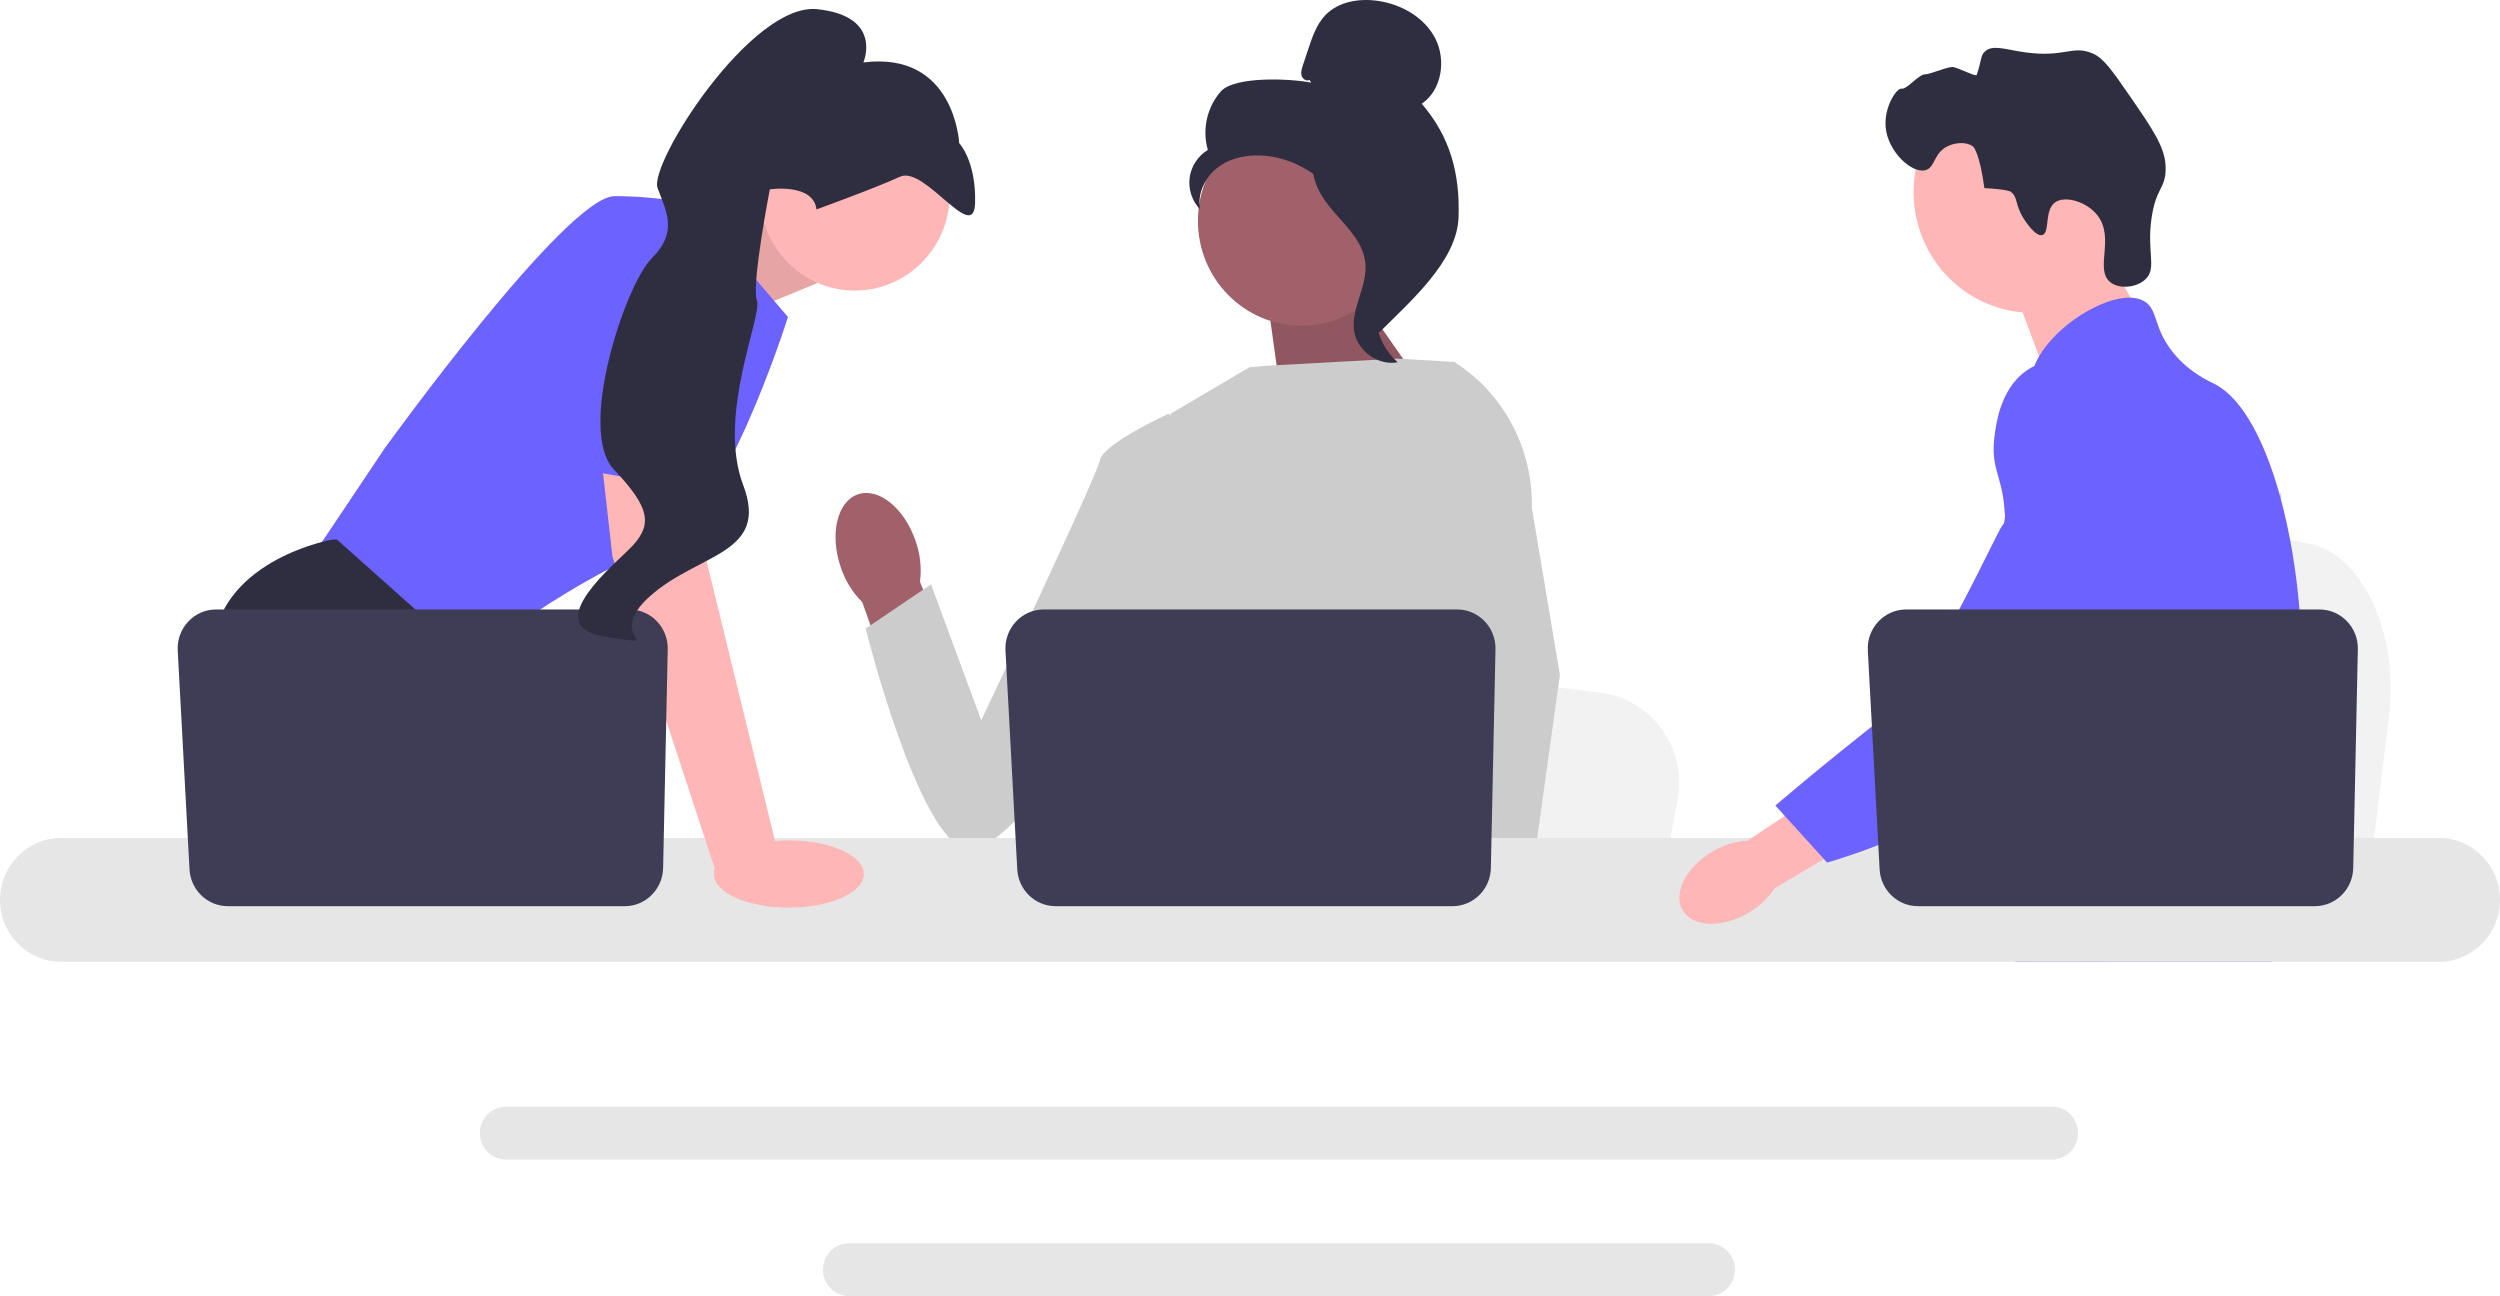 <svg width="488" height="253" viewBox="0 0 488 253" fill="none" xmlns="http://www.w3.org/2000/svg">
<g clip-path="url(#clip0_1_2)">
<path d="M466.339 139.872L464.81 152.219L461.016 182.885H384.798C385.393 176.012 386.207 166.118 387.076 155.439C387.162 154.372 387.252 153.299 387.337 152.219C389.517 125.373 391.902 94.993 391.902 94.993L401.923 96.887L421.364 100.553L429.286 102.047L450.499 106.053C461.076 108.046 468.352 123.579 466.339 139.872Z" fill="#F2F2F2"/>
<path d="M408.687 45.315L418.06 61.951L400.045 74.9L392.36 54.451L408.687 45.315Z" fill="#FFB6B6"/>
<path d="M396.755 61.053C409.578 61.053 419.974 50.509 419.974 37.502C419.974 24.495 409.578 13.951 396.755 13.951C383.931 13.951 373.535 24.495 373.535 37.502C373.535 50.509 383.931 61.053 396.755 61.053Z" fill="#FFB6B6"/>
<path d="M395.087 42.767C393.244 39.921 393.967 38.432 392.424 37.386C392.424 37.386 391.803 36.965 387.357 36.725C386.362 29.46 385.119 28.579 385.119 28.579C383.688 27.563 381.562 27.893 380.24 28.514C377.444 29.828 377.769 32.665 375.886 33.208C373.285 33.958 368.554 29.73 368.087 24.889C367.707 20.941 370.215 17.105 371.21 17.308C372.197 17.509 374.558 14.451 375.833 14.499C376.704 14.531 380.262 12.962 381.219 13.085C382.265 13.219 385.711 15.043 385.855 14.626C386.853 11.73 386.559 10.927 387.406 10.098C388.907 8.63 391.362 9.652 395.213 10.201C403.136 11.33 404.519 8.68 408.58 10.477C410.631 11.384 412.347 13.831 415.697 18.688C420.38 25.48 422.722 28.876 422.737 32.837C422.752 36.877 420.824 36.62 419.977 42.601C419.034 49.258 421.037 52.302 418.848 54.465C417.157 56.136 413.718 56.533 411.911 55.066C408.818 52.554 412.866 46.494 409.443 42.066C407.342 39.348 403.116 38.138 401.18 39.482C398.992 41.001 400.198 45.46 398.658 45.883C397.34 46.245 395.409 43.263 395.087 42.767Z" fill="#2F2E41"/>
<path d="M449.177 135.524C448.529 146.756 445.957 150.302 445.055 163.567C444.859 166.479 444.74 169.86 444.74 173.891C444.74 174.919 444.746 175.912 444.746 176.883C444.746 178.95 444.707 180.903 444.47 182.885C444.29 184.466 443.981 186.059 443.468 187.738H393.458C393.453 187.727 393.453 187.715 393.447 187.704C393.154 186.414 392.968 185.18 392.828 183.998C392.783 183.621 392.743 183.25 392.71 182.885C392.664 182.456 392.625 182.034 392.586 181.617C392.434 179.955 392.282 178.385 391.921 176.883C391.437 174.81 390.559 172.857 388.757 170.973C388.02 170.202 387.283 169.603 386.562 169.077C386.421 168.98 386.286 168.883 386.145 168.786C384.152 167.398 382.266 166.399 380.633 163.567C380.605 163.527 380.583 163.481 380.56 163.441C380.279 162.945 379.547 161.643 379.018 159.907C378.46 158.102 378.123 155.835 378.731 153.517C380.178 148.024 385.537 147.476 389.917 141.925C390.39 141.326 390.857 140.663 391.302 139.927C393.283 136.66 393.818 133.783 394.449 130.362C394.55 129.808 394.64 129.26 394.713 128.729C394.77 128.329 394.821 127.935 394.86 127.547C395.209 124.287 395.04 121.477 394.629 118.965C393.29 110.736 389.337 105.643 392.129 98.259C393.008 95.941 394.252 94.2 395.507 92.709C398.165 89.551 400.895 87.501 400.422 83.425C399.944 79.313 396.87 78.748 396.527 75.156C396.352 73.34 396.937 71.427 398.035 69.549V69.543C401.548 63.496 410.32 57.928 415.893 58.105C416.923 58.134 417.835 58.368 418.595 58.819C421.349 60.464 420.2 64.055 424.417 69.092C427.552 72.832 431.099 74.328 432.445 75.036C437.776 77.857 442.111 86.177 445.055 96.815C445.078 96.895 445.101 96.975 445.123 97.061C446.942 103.724 448.226 111.29 448.862 118.965C449.132 122.214 449.289 125.48 449.323 128.712C449.352 131.293 449.295 133.532 449.177 135.524Z" fill="#6C63FF"/>
<path d="M411.727 174.005L410.708 176.883L410.066 178.688L408.58 182.885L406.857 187.738H395.783L397.641 182.885L398.503 180.623L399.933 176.883L402.331 170.602L411.727 174.005Z" fill="#FFB6B6"/>
<path d="M445.23 95.833C445.202 96.204 445.163 96.615 445.123 97.061C444.684 101.594 443.648 109.709 442.134 118.965C441.334 123.847 440.4 129.049 439.347 134.217C437.084 145.369 434.269 156.349 431.088 163.567C430.52 164.869 429.934 166.045 429.337 167.085C428.881 167.878 428.402 168.66 427.901 169.431C426.28 171.961 424.461 174.359 422.576 176.598C422.503 176.695 422.418 176.786 422.334 176.883C422.03 177.249 421.714 177.608 421.399 177.968C419.856 179.733 418.28 181.377 416.755 182.885C414.897 184.723 413.106 186.351 411.502 187.738H393.52L393.447 187.704L390.857 186.539C390.857 186.539 391.595 185.66 392.828 183.998C393.081 183.661 393.351 183.29 393.644 182.885C394.004 182.388 394.393 181.84 394.809 181.246C395.676 180.001 396.661 178.539 397.72 176.883C399.769 173.68 402.105 169.74 404.465 165.177C404.735 164.646 405.01 164.109 405.286 163.567C405.292 163.55 405.304 163.533 405.309 163.516C405.776 162.59 406.238 161.637 406.699 160.666C410.612 152.409 411.733 145.557 412.054 143.336C412.504 140.195 413.129 135.804 412.96 130.973C412.847 127.787 412.391 124.418 411.305 121.072V121.066C411.08 120.364 410.826 119.661 410.539 118.965C410.027 117.714 409.419 116.481 408.698 115.265C405.517 109.908 402.933 109.686 400.878 103.85C400.27 102.12 398.891 98.214 399.313 94.091V94.085C399.364 93.577 399.448 93.063 399.561 92.549V92.544C399.589 92.401 399.629 92.253 399.668 92.11C399.989 90.848 400.518 89.597 401.323 88.409C402.894 86.103 405.039 84.732 406.958 83.916L406.964 83.91C409.182 82.974 411.097 82.774 411.468 82.739C419.693 81.997 426.072 89.009 429.557 92.841C430.902 94.32 432.135 95.559 433.261 96.569C442.027 104.507 444.431 99.436 445.055 96.815C445.151 96.409 445.202 96.061 445.23 95.833Z" fill="#6C63FF"/>
<path d="M445.258 95.536C445.258 95.564 445.253 95.661 445.23 95.822C445.241 95.736 445.247 95.65 445.253 95.57C445.253 95.553 445.253 95.541 445.258 95.536Z" fill="#6C63FF"/>
<path d="M400.546 216.027H98.759C95.955 216.027 93.669 218.339 93.669 221.183C93.669 224.032 95.955 226.345 98.759 226.345H400.546C403.35 226.345 405.63 224.032 405.63 221.183C405.63 218.339 403.35 216.027 400.546 216.027Z" fill="#E6E6E6"/>
<path d="M333.574 242.682H165.726C162.922 242.682 160.642 244.994 160.642 247.838C160.642 250.682 162.922 253 165.726 253H333.574C336.377 253 338.663 250.682 338.663 247.838C338.663 244.994 336.377 242.682 333.574 242.682Z" fill="#E6E6E6"/>
<path d="M132.34 46.409L151.36 38.291L159.518 55.253L139.531 63.528L132.34 46.409Z" fill="#FFB6B6"/>
<path opacity="0.1" d="M132.34 46.409L151.36 38.291L159.518 55.253L139.531 63.528L132.34 46.409Z" fill="black"/>
<path d="M135.044 39.946L153.807 61.873C153.807 61.873 140.755 103.658 127.702 107.382C114.649 111.105 90.584 129.308 90.584 129.308L60.399 109.45L75.084 87.523C75.084 87.523 110.57 38.291 119.952 38.291C129.334 38.291 135.044 39.946 135.044 39.946Z" fill="#6C63FF"/>
<path d="M109.693 182.885H66.016L63.255 179.141L51.98 163.854L49.386 160.337C49.386 160.337 39.597 142.134 41.636 125.585C43.676 109.036 64.886 105.313 64.886 105.313H65.759L91.726 128.456L90.176 149.994L98.399 163.854L109.693 182.885Z" fill="#2F2E41"/>
<path d="M74.961 182.885H63.255V165.302L74.961 182.885Z" fill="#2F2E41"/>
<path d="M327.456 156.192L326 163.854L322.386 182.885H249.785C250.352 178.619 251.127 172.48 251.955 165.852C252.037 165.19 252.122 164.524 252.204 163.854C254.28 147.193 256.552 128.34 256.552 128.34L266.097 129.515L284.615 131.791L292.161 132.717L312.368 135.204C322.443 136.441 329.373 146.081 327.456 156.192Z" fill="#F2F2F2"/>
<path d="M430.201 182.885H390.823C391.422 182.169 391.761 181.755 391.761 181.755L403.565 179.778L427.888 175.707C427.888 175.707 428.998 178.615 430.201 182.885Z" fill="#2F2E41"/>
<path d="M263.17 54.684L280.294 79.248L250.423 80.153L247.217 57.069L263.17 54.684Z" fill="#A0616A"/>
<path opacity="0.1" d="M263.17 54.684L280.294 79.248L250.423 80.153L247.217 57.069L263.17 54.684Z" fill="black"/>
<path d="M178.717 105.579C176.52 99.15 171.468 95.089 167.434 96.508C163.4 97.927 161.913 104.288 164.112 110.719C164.955 113.3 166.396 115.639 168.314 117.54L177.963 144.661L190.415 139.797L179.58 113.577C179.926 110.879 179.63 108.137 178.717 105.579Z" fill="#A0616A"/>
<path d="M294.636 93.063L294.613 118.097L292.316 127.343L287.593 146.362L284.154 163.854L281.593 176.886L280.679 181.54C279.99 182.008 279.304 182.454 278.619 182.885H218.956C215.567 180.82 213.67 179.215 213.67 179.215C213.67 179.215 214.608 178.321 215.681 176.886C217.492 174.461 219.682 170.49 218.34 166.696C218.059 165.902 217.985 164.934 218.071 163.854C218.618 156.73 225.984 144.682 225.984 144.682L224.459 126.801L223.79 118.966L228.506 80.759L243.88 71.694L246.534 71.434L272.733 69.998L283.562 70.631L284.055 70.768L294.636 93.063Z" fill="#CCCCCC"/>
<path d="M295.8 182.885H282.747L282.172 176.886L282.16 176.766L285.855 176.509L295.469 175.843L295.636 179.434L295.767 182.19L295.8 182.885Z" fill="#FFB6B6"/>
<path d="M299.013 99.115L304.496 131.745L300.021 163.854L299.324 168.851L298.092 177.676L297.713 180.39L297.725 180.684L297.819 182.885H282.319L281.748 176.886L281.699 176.348L280.532 164.061L280.512 163.854L278.036 137.798L282.89 118.966L283.249 117.58V117.575L285.361 85.33L283.725 70.677L283.709 70.54C283.741 70.561 283.77 70.581 283.802 70.602C283.888 70.656 283.974 70.71 284.055 70.768C293.584 76.899 299.262 87.656 299.013 99.115Z" fill="#CCCCCC"/>
<path d="M234.059 87.011L228.099 80.758C228.099 80.758 215.339 86.593 214.703 89.829C214.067 93.066 191.538 140.608 191.538 140.608L181.737 114.056L168.978 122.696C168.978 122.696 179.216 163.919 188.79 165.854C198.364 167.789 230.451 117.063 230.451 117.063L234.059 87.011Z" fill="#CCCCCC"/>
<path d="M476.082 163.567H11.913C5.343 163.567 0 168.992 0 175.655C0 182.319 5.343 187.738 11.913 187.738H476.082C482.652 187.738 488 182.319 488 175.655C488 168.991 482.652 163.567 476.082 163.567Z" fill="#E6E6E6"/>
<path d="M291.92 126.732L291.017 169.445C290.93 173.58 287.6 176.886 283.522 176.886H206.054C202.073 176.886 198.787 173.729 198.569 169.698L196.267 126.984C196.032 122.628 199.451 118.966 203.752 118.966H284.425C288.628 118.966 292.01 122.47 291.92 126.732Z" fill="#3F3D56"/>
<path d="M166.86 56.72C177.096 56.72 185.394 48.303 185.394 37.921C185.394 27.539 177.096 19.122 166.86 19.122C156.624 19.122 148.325 27.539 148.325 37.921C148.325 48.303 156.624 56.72 166.86 56.72Z" fill="#FFB6B6"/>
<path d="M135.86 87.109L137.899 109.45L151.768 166.129L139.786 170.389L119.544 108.623L116.748 83.8L135.86 87.109Z" fill="#FFB6B6"/>
<path d="M130.343 126.732L129.441 169.445C129.353 173.58 126.024 176.886 121.946 176.886H44.478C40.497 176.886 37.21 173.729 36.993 169.698L34.691 126.984C34.456 122.628 37.875 118.966 42.176 118.966H122.849C127.052 118.966 130.433 122.47 130.343 126.732Z" fill="#3F3D56"/>
<path d="M153.976 177.175C162.06 177.175 168.614 174.235 168.614 170.608C168.614 166.981 162.06 164.041 153.976 164.041C145.892 164.041 139.339 166.981 139.339 170.608C139.339 174.235 145.892 177.175 153.976 177.175Z" fill="#FFB6B6"/>
<path d="M107.103 90.525L115.465 45.324C115.465 45.324 138.715 42.014 139.531 49.875C140.347 57.736 138.948 96.151 138.948 96.151L107.103 90.525Z" fill="#6C63FF"/>
<path d="M159.378 40.877C159.378 40.877 170.843 36.727 175.68 34.493C180.516 32.26 190.124 47.836 190.338 39.61C190.552 31.384 187.232 27.934 187.232 27.934C187.232 27.934 186.403 9.939 168.528 12.188C168.528 12.188 172.459 3.185 159.553 1.793C146.647 0.401 126.568 32.012 128.366 36.736C130.165 41.46 132.32 45.365 127.219 50.417C122.117 55.468 112.564 83.975 119.832 91.646C127.101 99.317 127.578 102.646 122.598 107.418C117.618 112.191 105.846 122.568 118.574 124.369C131.301 126.171 117.409 124.825 126.898 116.36C136.386 107.895 150.232 108.24 145.062 94.659C139.893 81.077 148.874 61.614 147.75 58.661C146.627 55.709 150.268 36.96 150.268 36.96C150.268 36.96 158.744 35.697 159.378 40.877Z" fill="#2F2E41"/>
<path d="M254.013 63.575C265.156 63.575 274.189 54.413 274.189 43.111C274.189 31.809 265.156 22.647 254.013 22.647C242.87 22.647 233.837 31.809 233.837 43.111C233.837 54.413 242.87 63.575 254.013 63.575Z" fill="#A0616A"/>
<path d="M255.623 15.599C255.04 15.944 254.258 15.421 254.07 14.763C253.883 14.104 254.101 13.404 254.318 12.755L255.406 9.484C256.178 7.165 256.998 4.765 258.67 2.999C261.193 0.335 265.204 -0.343 268.815 0.148C273.452 0.779 278.026 3.325 280.182 7.536C282.338 11.747 281.42 17.623 277.525 20.25C283.077 26.705 285.012 33.898 284.707 42.458C284.401 51.018 275.204 58.896 269.206 64.927C267.867 64.103 266.649 60.244 267.386 58.842C268.122 57.44 267.067 55.815 267.979 54.524C268.891 53.233 269.654 55.289 268.732 54.005C268.15 53.194 270.421 51.33 269.556 50.845C265.373 48.5 263.981 43.21 261.353 39.16C258.184 34.274 252.759 30.965 247.018 30.416C243.856 30.114 240.516 30.662 237.924 32.524C235.332 34.386 233.654 37.714 234.255 40.877C232.698 39.274 231.923 36.925 232.215 34.694C232.508 32.464 233.861 30.401 235.776 29.266C234.611 25.359 235.609 20.866 238.313 17.842C241.016 14.819 251.982 15.334 255.929 16.13L255.623 15.599Z" fill="#2F2E41"/>
<path d="M256.236 30.535C261.464 31.107 265.238 35.7 268.425 39.941C270.262 42.386 272.186 45.085 272.14 48.159C272.093 51.266 270.045 53.931 269.066 56.875C267.466 61.688 269.025 67.415 272.834 70.713C269.071 71.437 265.002 68.575 264.353 64.746C263.596 60.289 266.928 55.987 266.533 51.481C266.186 47.512 263.102 44.458 260.48 41.49C257.858 38.522 255.396 34.584 256.602 30.792L256.236 30.535Z" fill="#2F2E41"/>
<path d="M334.383 166.154C329.205 169.141 326.528 174.271 328.402 177.613C330.277 180.955 335.993 181.242 341.172 178.253C343.257 177.088 345.037 175.433 346.362 173.428L368.142 160.491L361.939 150.254L341.126 164.094C338.748 164.224 336.436 164.931 334.383 166.154Z" fill="#FFB6B6"/>
<path d="M408.126 71.287C407.476 71.025 401.765 68.831 396.551 71.727C390.562 75.054 389.637 82.649 389.312 85.313C388.563 91.466 390.771 92.845 391.237 99.075C392.109 110.729 394.408 97.434 390.736 102.753C389.465 104.595 376.483 133.131 369.323 138.72C355.399 149.591 346.557 157.246 346.557 157.246L356.651 168.368C356.651 168.368 372.602 164.057 386.701 154.772C401.163 145.248 408.394 140.485 413.988 131.169C414.47 130.367 425.998 110.512 419.807 88.557C418.395 83.549 415.807 74.374 408.126 71.287Z" fill="#6C63FF"/>
<path d="M460.252 126.732L459.349 169.445C459.262 173.58 455.932 176.886 451.855 176.886H374.387C370.405 176.886 367.119 173.729 366.901 169.698L364.599 126.984C364.364 122.628 367.783 118.966 372.084 118.966H452.757C456.96 118.966 460.342 122.47 460.252 126.732Z" fill="#3F3D56"/>
</g>
<defs>
<clipPath id="clip0_1_2">
<rect width="488" height="253" fill="white"/>
</clipPath>
</defs>
</svg>
